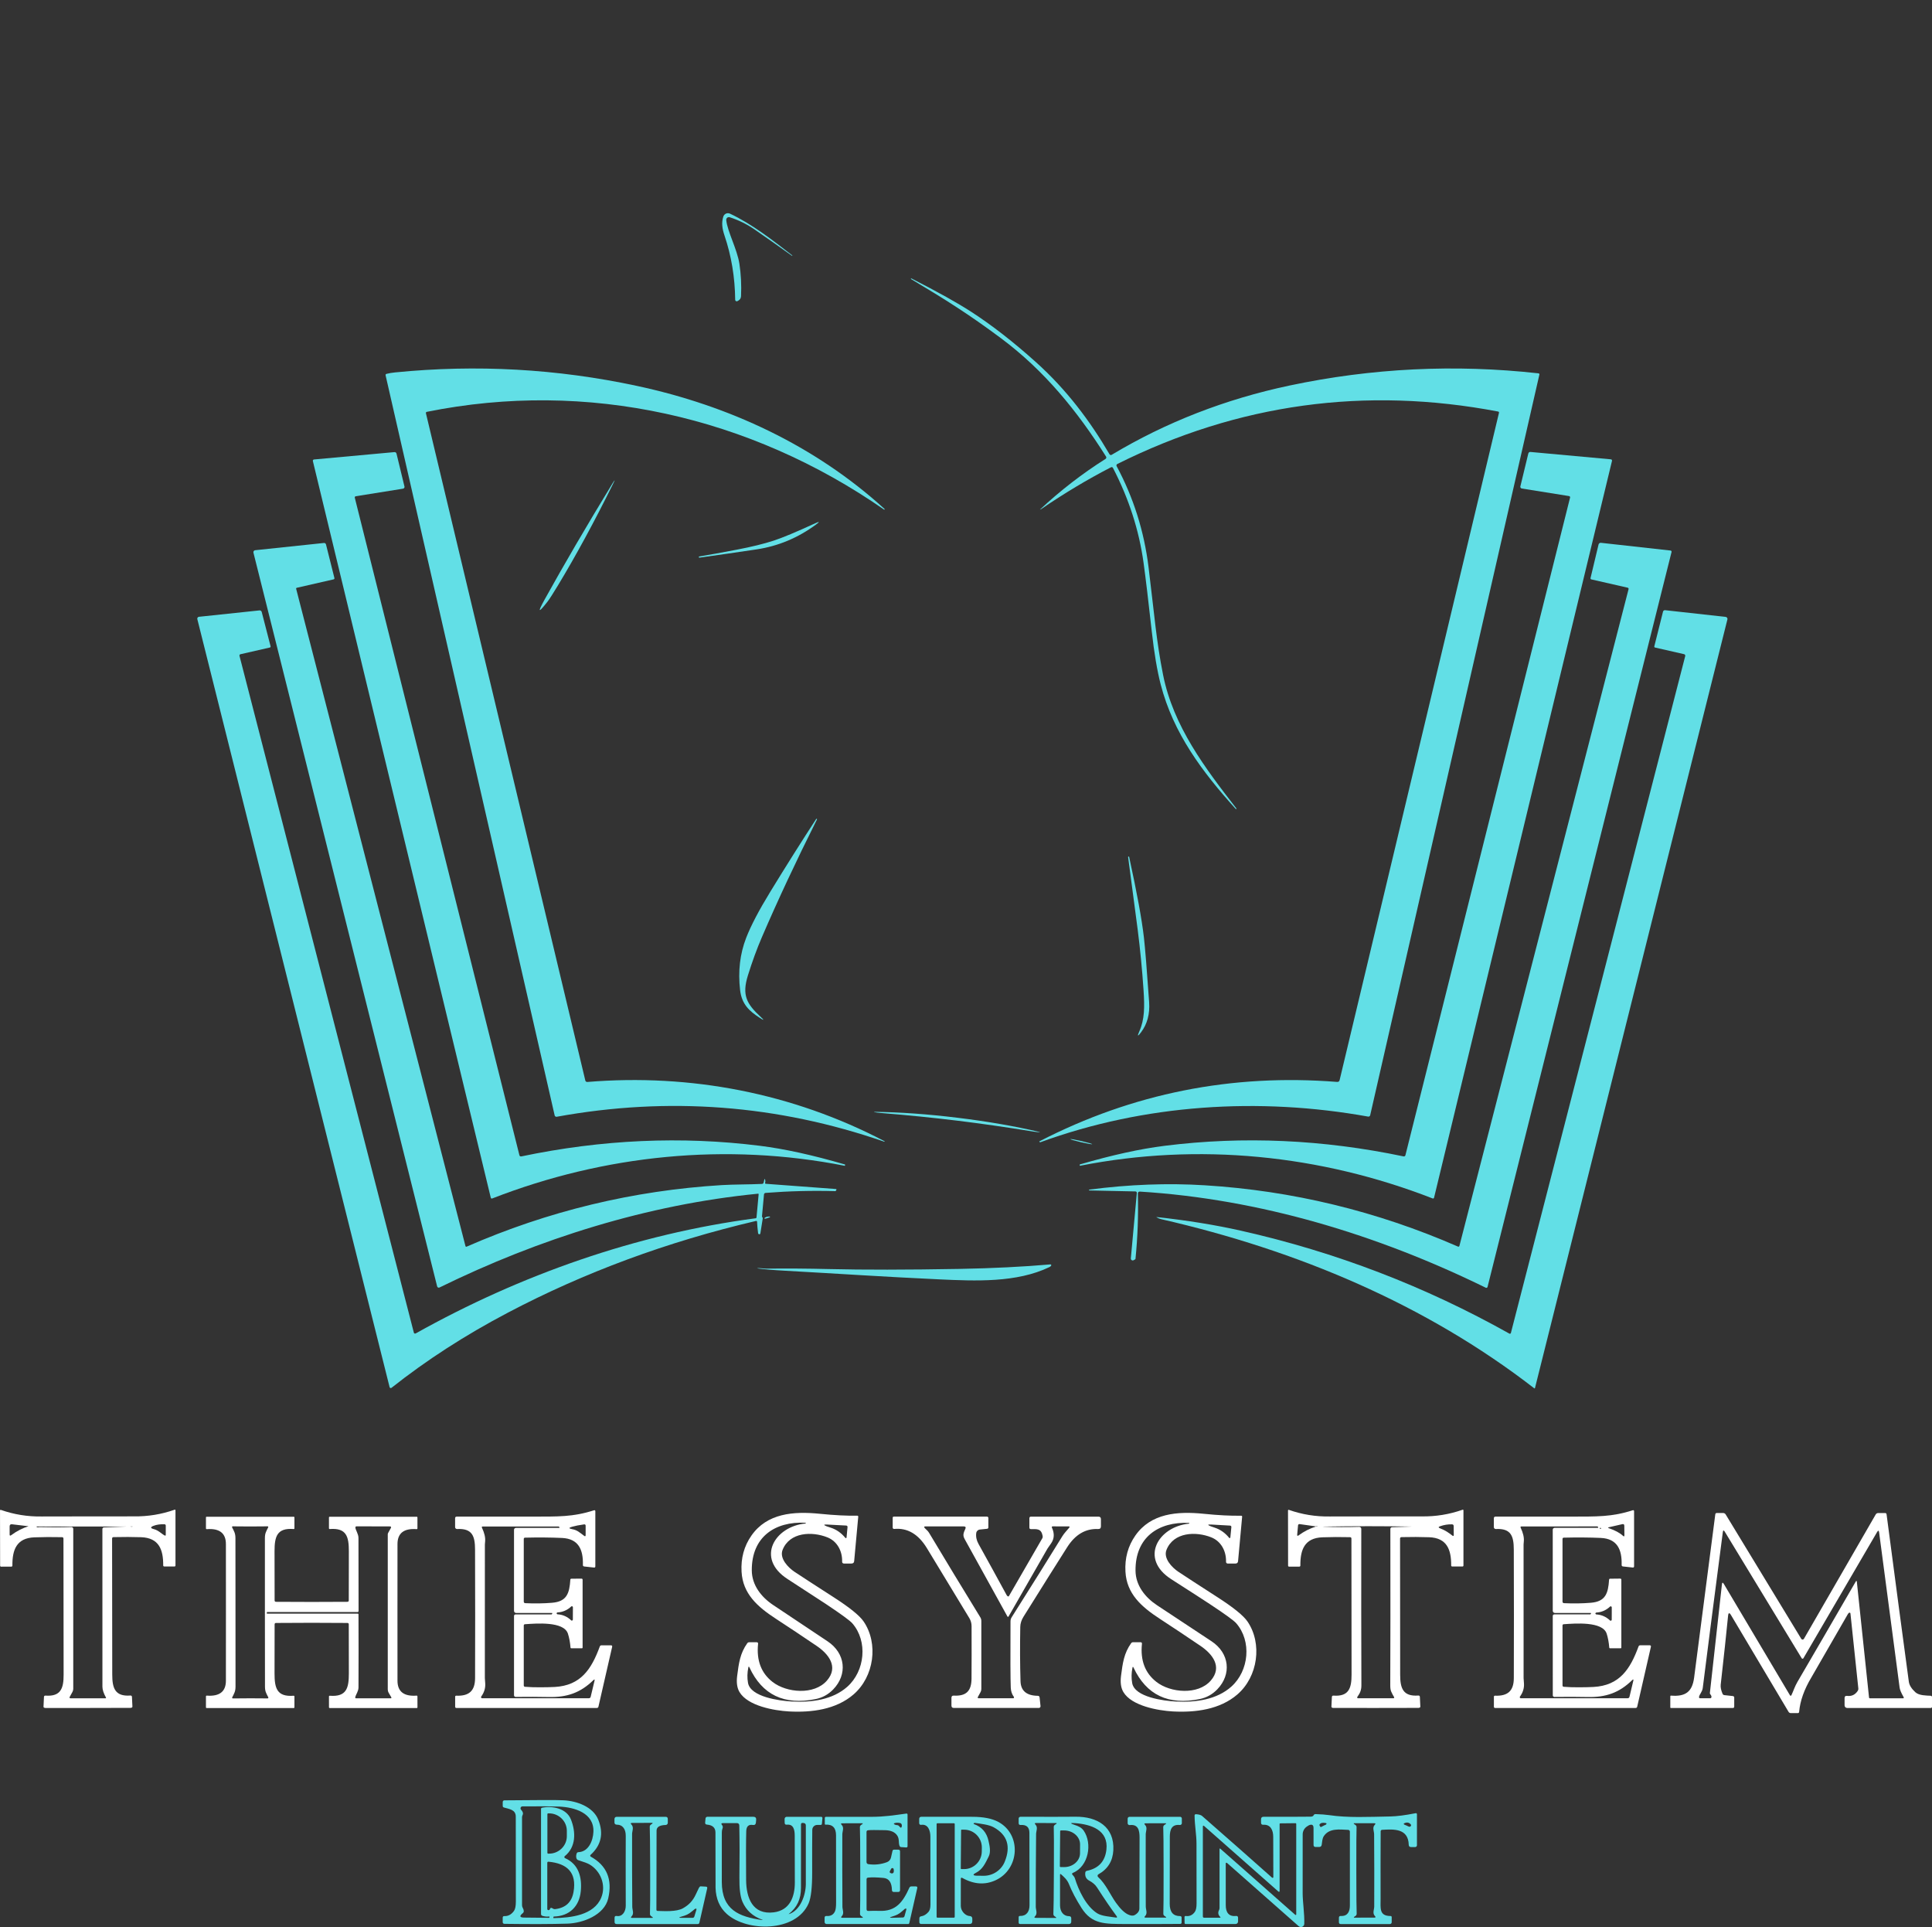 <?xml version="1.0" encoding="UTF-8" standalone="no"?>
<!DOCTYPE svg PUBLIC "-//W3C//DTD SVG 1.1//EN" "http://www.w3.org/Graphics/SVG/1.1/DTD/svg11.dtd">
<svg width="100%" height="100%" viewBox="0 0 1067 1064" version="1.1" xmlns="http://www.w3.org/2000/svg" xmlns:xlink="http://www.w3.org/1999/xlink" xml:space="preserve" xmlns:serif="http://www.serif.com/" style="fill-rule:evenodd;clip-rule:evenodd;stroke-linejoin:round;stroke-miterlimit:2;">
    <rect x="0" y="0" width="1067" height="1064" fill="#333333" stroke="none"/>
    <g transform="matrix(1,0,0,1,-1,0)">
        <g transform="matrix(1.471,0,0,1.471,-212.98,-168.957)">
            <path d="M419.41,196.4C419.315,196.37 419.215,196.355 419.115,196.355C418.572,196.355 418.125,196.802 418.125,197.345C418.125,197.377 418.127,197.408 418.13,197.44C418.54,201.72 422.24,208.4 423.07,213.88C423.67,217.847 423.873,221.903 423.68,226.05C423.647,226.77 423.32,227.31 422.7,227.67L422.35,227.88C422.262,227.932 422.162,227.959 422.06,227.959C421.751,227.959 421.496,227.709 421.49,227.4C421.397,218.947 420.06,210.907 417.48,203.28C416.62,200.73 416.27,198.46 417.04,196.14C417.285,195.395 417.985,194.889 418.769,194.889C419.035,194.889 419.299,194.947 419.54,195.06C427.76,198.92 435.59,205.04 442.88,210.69C442.92,210.723 442.933,210.773 442.92,210.84C442.907,210.913 442.847,210.91 442.74,210.83C437.72,207.237 433.11,203.99 428.91,201.09C425.943,199.037 422.777,197.473 419.41,196.4Z" style="fill:rgb(98,223,230);fill-rule:nonzero;"/>
        </g>
        <g transform="matrix(1.471,0,0,1.471,-212.98,-168.957)">
            <path d="M707.95,269.34C657.997,259.827 610.33,266.39 564.95,289.03C564.949,289.031 564.947,289.031 564.946,289.032C564.659,289.181 564.541,289.532 564.684,289.81C564.686,289.813 564.688,289.817 564.69,289.82C571.023,301.613 575.02,314.26 576.68,327.76C578.89,345.72 579.58,355.37 582.14,368.19C585.99,387.52 597.98,403.27 609.65,418.31C609.71,418.383 609.703,418.453 609.63,418.52C609.557,418.593 609.483,418.59 609.41,418.51C596.82,404.57 586,390.13 581.25,371.8C579.91,366.627 578.793,360.007 577.9,351.94C576.6,340.227 575.57,331.617 574.81,326.11C573.117,313.883 569.29,302.02 563.33,290.52C563.15,290.18 562.89,290.097 562.55,290.27C553.743,294.81 544.96,300.073 536.2,306.06C536.153,306.093 536.09,306.1 536.01,306.08C535.95,306.06 535.91,306.07 535.89,306.11L535.89,306.113C535.89,306.124 535.899,306.133 535.91,306.133C535.913,306.133 535.917,306.132 535.92,306.13C543.62,298.95 551.823,292.613 560.53,287.12C560.823,286.931 560.912,286.54 560.73,286.25C549.85,269.01 537.47,253.88 521.29,241.83C509.26,232.86 500.46,227.33 487.55,219.63C487.443,219.563 487.417,219.487 487.47,219.4C487.51,219.34 487.62,219.357 487.8,219.45C497.48,224.397 504.917,228.547 510.11,231.9C517.87,236.92 525.99,243.24 534.47,250.86C545.83,261.07 554.63,272.72 562.03,285.38C562.031,285.382 562.033,285.385 562.034,285.387C562.193,285.657 562.549,285.746 562.823,285.584C562.826,285.583 562.828,285.581 562.83,285.58C583.237,273.353 605.487,264.687 629.58,259.58C660.507,253.033 691.677,251.507 723.09,255C723.281,255.016 723.429,255.177 723.429,255.369C723.429,255.396 723.426,255.423 723.42,255.45L659.89,533.49C659.81,533.834 659.471,534.057 659.13,533.99C618.22,526.62 575.16,529.33 536.04,543.62C536.013,543.633 535.99,543.633 535.97,543.62L535.75,543.49C535.603,543.403 535.607,543.323 535.76,543.25C570.673,525.27 607.907,517.843 647.46,520.97C647.98,521.01 648.3,520.777 648.42,520.27L708.25,269.81C708.251,269.806 708.252,269.802 708.253,269.798C708.299,269.595 708.165,269.389 707.957,269.341C707.954,269.341 707.952,269.34 707.95,269.34Z" style="fill:rgb(98,223,230);fill-rule:nonzero;"/>
        </g>
        <g transform="matrix(1.471,0,0,1.471,-212.98,-168.957)">
            <path d="M305.76,269.44C305.433,269.507 305.31,269.7 305.39,270.02L365.22,520.45C365.298,520.787 365.615,521.019 365.96,520.99C404.74,517.8 443.07,525.19 477.53,543.21C477.603,543.25 477.623,543.303 477.59,543.37C477.563,543.423 477.51,543.433 477.43,543.4C437.37,529.54 396.387,526.423 354.48,534.05C354.134,534.113 353.794,533.892 353.71,533.55L290.24,255.76C290.173,255.46 290.29,255.27 290.59,255.19C291.563,254.943 292.627,254.763 293.78,254.65C324.34,251.603 354.593,253.287 384.54,259.7C419.01,267.08 451.35,282.04 477.58,305.92C477.627,305.967 477.623,306.027 477.57,306.1L477.56,306.1C477.507,306.18 477.447,306.193 477.38,306.14C427.05,271.17 365.93,257.29 305.76,269.44Z" style="fill:rgb(98,223,230);fill-rule:nonzero;"/>
        </g>
        <g transform="matrix(1.471,0,0,1.471,-212.98,-168.957)">
            <path d="M279.04,301.13C278.821,301.163 278.658,301.353 278.658,301.575C278.658,301.61 278.662,301.646 278.67,301.68L340.48,548.51C340.559,548.811 340.86,549.002 341.16,548.94C371.427,542.593 401.3,541.263 430.78,544.95C439.973,546.097 450.59,548.427 462.63,551.94C462.737,551.973 462.777,552.043 462.75,552.15L462.68,552.43C462.673,552.45 462.66,552.46 462.64,552.46C418.23,543.7 372.43,548.3 330.32,564.7C330,564.827 329.797,564.72 329.71,564.38L262.93,287.92C262.921,287.883 262.917,287.846 262.917,287.808C262.917,287.562 263.105,287.354 263.35,287.33L293.48,284.57C293.947,284.53 294.237,284.737 294.35,285.19L297.32,297.48C297.333,297.532 297.339,297.585 297.339,297.638C297.339,297.962 297.1,298.24 296.78,298.29L279.04,301.13Z" style="fill:rgb(98,223,230);fill-rule:nonzero;"/>
        </g>
        <g transform="matrix(1.471,0,0,1.471,-212.98,-168.957)">
            <path d="M734.57,301.07L716.82,298.23C716.5,298.18 716.261,297.902 716.261,297.578C716.261,297.525 716.267,297.472 716.28,297.42L719.25,285.13C719.363,284.677 719.653,284.47 720.12,284.51L750.26,287.27C750.505,287.294 750.693,287.502 750.693,287.748C750.693,287.786 750.689,287.823 750.68,287.86L683.89,564.37C683.803,564.71 683.6,564.817 683.28,564.69C641.16,548.29 595.35,543.69 550.93,552.45C550.91,552.45 550.897,552.44 550.89,552.42L550.82,552.14C550.793,552.033 550.833,551.963 550.94,551.93C562.987,548.417 573.607,546.087 582.8,544.94C612.287,541.253 642.167,542.583 672.44,548.93C672.74,548.992 673.041,548.801 673.12,548.5L734.94,301.62C734.948,301.586 734.952,301.55 734.952,301.515C734.952,301.293 734.789,301.103 734.57,301.07Z" style="fill:rgb(98,223,230);fill-rule:nonzero;"/>
        </g>
        <g transform="matrix(1.471,0,0,1.471,-212.98,-168.957)">
            <path d="M375.6,296.55C368.6,310.703 361.733,323.357 355,334.51C353.06,337.723 351.727,339.797 351,340.73C347.567,345.117 347.2,344.867 349.9,339.98C357.233,326.747 365.72,312.227 375.36,296.42C376.433,294.66 376.513,294.703 375.6,296.55Z" style="fill:rgb(98,223,230);fill-rule:nonzero;"/>
        </g>
        <g transform="matrix(1.471,0,0,1.471,-212.98,-168.957)">
            <path d="M407.88,324.06L407.82,323.8C407.813,323.78 407.823,323.767 407.85,323.76C411.583,323.147 416.307,322.293 422.02,321.2C427.713,320.107 432.353,318.97 435.94,317.79C439.28,316.697 444.47,314.53 451.51,311.29C453.21,310.51 453.307,310.673 451.8,311.78C445.04,316.76 437.613,319.86 429.52,321.08C422.36,322.153 415.203,323.187 408.05,324.18C407.957,324.193 407.9,324.153 407.88,324.06Z" style="fill:rgb(98,223,230);fill-rule:nonzero;"/>
        </g>
        <g transform="matrix(1.471,0,0,1.471,-212.98,-168.957)">
            <path d="M432.71,558.83C432.698,558.862 432.691,558.896 432.691,558.931C432.691,559.076 432.805,559.199 432.95,559.21L459.25,561.17C459.517,561.19 459.583,561.317 459.45,561.55L459.26,561.87C459.22,561.943 459.16,561.977 459.08,561.97C450.433,561.723 441.703,561.943 432.89,562.63C432.578,562.657 432.328,562.903 432.3,563.21L431.55,571.38C431.543,571.48 431.563,571.57 431.61,571.65C431.697,571.803 431.76,571.917 431.8,571.99C431.84,572.05 431.853,572.117 431.84,572.19L430.94,577.8C430.893,578.093 430.723,578.207 430.43,578.14C430.343,578.12 430.267,578.07 430.2,577.99C430.14,577.93 430.1,577.837 430.08,577.71C429.893,576.277 429.767,574.853 429.7,573.44C429.694,573.275 429.556,573.142 429.39,573.142C429.367,573.142 429.343,573.145 429.32,573.15C395.973,580.963 364.9,592.45 336.1,607.61C320.073,616.043 305.527,625.437 292.46,635.79C292.436,635.808 292.411,635.824 292.384,635.837C292.158,635.949 291.882,635.859 291.772,635.637C291.758,635.61 291.748,635.58 291.74,635.55L219.55,347.25C219.546,347.235 219.543,347.22 219.541,347.204C219.475,346.82 219.733,346.451 220.111,346.387C220.127,346.384 220.144,346.382 220.16,346.38L242.89,343.98C243.273,343.939 243.633,344.192 243.73,344.57L247.06,357.48C247.068,357.509 247.071,357.539 247.071,357.569C247.071,357.731 246.958,357.874 246.8,357.91L235.75,360.43C235.525,360.483 235.365,360.685 235.365,360.917C235.365,360.958 235.37,361 235.38,361.04L300.84,615.08C300.894,615.292 301.086,615.441 301.305,615.441C301.387,615.441 301.468,615.42 301.54,615.38C340.84,593.39 384.42,578.04 429.21,572.15C429.36,572.132 429.477,572.01 429.49,571.86L430.29,563.17C430.303,562.99 430.22,562.91 430.04,562.93C388.54,567.01 347.92,579.78 310.47,598.14C310.45,598.15 310.429,598.159 310.408,598.167C310.089,598.284 309.728,598.114 309.609,597.79C309.601,597.77 309.595,597.75 309.59,597.73L240.62,322.31C240.615,322.292 240.612,322.274 240.608,322.256C240.538,321.856 240.813,321.469 241.219,321.397C241.236,321.394 241.253,321.392 241.27,321.39L267.08,318.67C267.44,318.63 267.777,318.868 267.86,319.22L271.02,331.84C271.028,331.873 271.033,331.906 271.033,331.94C271.033,332.126 270.902,332.289 270.72,332.33L256.86,335.5C256.732,335.528 256.639,335.642 256.639,335.774C256.639,335.799 256.643,335.825 256.65,335.85L320.23,582.62C320.232,582.627 320.234,582.634 320.237,582.641C320.291,582.797 320.46,582.881 320.61,582.828C320.617,582.826 320.623,582.823 320.63,582.82C351.237,569.433 383.19,561.727 416.49,559.7C420.93,559.43 426.62,559.49 431.54,559.26C431.88,559.24 432.09,559.067 432.17,558.74L432.4,557.77C432.52,557.27 432.637,557.27 432.75,557.77C432.843,558.177 432.83,558.53 432.71,558.83Z" style="fill:rgb(98,223,230);fill-rule:nonzero;"/>
        </g>
        <g transform="matrix(1.471,0,0,1.471,-212.98,-168.957)">
            <path d="M692.87,582.79C692.878,582.794 692.886,582.797 692.895,582.8C693.092,582.868 693.311,582.758 693.382,582.556C693.385,582.548 693.388,582.539 693.39,582.53L756.9,336C756.909,335.964 756.914,335.927 756.914,335.889C756.914,335.684 756.77,335.505 756.57,335.46L742.98,332.36C742.673,332.287 742.557,332.1 742.63,331.8L745.63,319.24C745.728,318.836 746.112,318.564 746.52,318.61L772.67,321.51C772.679,321.511 772.689,321.512 772.698,321.514C772.93,321.554 773.087,321.784 773.046,322.021C773.044,322.031 773.042,322.041 773.04,322.05L703.96,597.91C703.956,597.929 703.95,597.948 703.944,597.966C703.855,598.208 703.579,598.333 703.331,598.242C703.314,598.236 703.297,598.228 703.28,598.22C662.78,578.36 618.53,564.93 573.4,562.14C573.383,562.139 573.366,562.138 573.35,562.138C572.977,562.138 572.67,562.445 572.67,562.818L572.67,562.84C572.89,571.027 572.593,579.21 571.78,587.39C571.774,587.459 571.736,587.519 571.68,587.55L571.1,587.89C570.99,587.956 570.864,587.99 570.737,587.99C570.347,587.99 570.027,587.67 570.027,587.28C570.027,587.257 570.028,587.233 570.03,587.21L572.28,562.66C572.282,562.643 572.282,562.627 572.282,562.61C572.282,562.322 572.048,562.084 571.76,562.08L554.55,561.71C554.417,561.71 554.337,561.657 554.31,561.55C554.283,561.463 554.33,561.41 554.45,561.39C569.417,559.443 583.86,558.903 597.78,559.77C630.68,561.803 662.377,569.477 692.87,582.79Z" style="fill:rgb(98,223,230);fill-rule:nonzero;"/>
        </g>
        <g transform="matrix(1.471,0,0,1.471,-212.98,-168.957)">
            <path d="M712.72,615.21L778.17,361.13C778.182,361.082 778.189,361.032 778.189,360.983C778.189,360.712 778.003,360.475 777.74,360.41L766.82,357.92C766.662,357.884 766.549,357.741 766.549,357.579C766.549,357.549 766.552,357.519 766.56,357.49L769.83,344.45C769.913,344.098 770.25,343.86 770.61,343.9L793.35,346.42C793.737,346.464 794.033,346.796 794.033,347.185C794.033,347.247 794.025,347.309 794.01,347.37L721.76,635.89C721.74,635.964 721.673,636.017 721.596,636.017C721.557,636.017 721.52,636.004 721.49,635.98C680.76,604.44 632.52,584.19 581.49,572.51C580.89,572.37 580.297,572.14 579.71,571.82C579.697,571.815 579.687,571.806 579.681,571.794C579.666,571.765 579.681,571.726 579.715,571.709C579.726,571.703 579.738,571.7 579.75,571.7C591.203,572.94 601.777,574.653 611.47,576.84C646.95,584.833 680.51,597.703 712.15,615.45C712.162,615.457 712.175,615.463 712.188,615.468C712.392,615.55 712.625,615.454 712.705,615.255C712.711,615.24 712.716,615.225 712.72,615.21Z" style="fill:rgb(98,223,230);fill-rule:nonzero;"/>
        </g>
        <g transform="matrix(1.471,0,0,1.471,-212.98,-168.957)">
            <path d="M426.26,481.01C423.95,488.44 425.8,491.7 431.07,496.57C432.463,497.857 432.363,497.987 430.77,496.96C426.76,494.39 423.95,491.8 423.33,486.5C422.51,479.46 423.27,472.923 425.61,466.89C427.37,462.343 430.41,456.543 434.73,449.49C440.643,439.83 446.363,430.76 451.89,422.28C451.95,422.18 452.027,422.16 452.12,422.22L452.13,422.22C452.217,422.28 452.237,422.357 452.19,422.45C444.323,438.157 437.42,452.913 431.48,466.72C429.633,471.013 427.893,475.777 426.26,481.01Z" style="fill:rgb(98,223,230);fill-rule:nonzero;"/>
        </g>
        <g transform="matrix(1.471,0,0,1.471,-212.98,-168.957)">
            <path d="M573.23,501.97C575.21,497.5 575.23,492.84 574.8,486.5C574.293,478.907 573.56,471.333 572.6,463.78C572.3,461.433 571.103,452.373 569.01,436.6C568.997,436.513 569.053,436.437 569.18,436.37L569.19,436.36C569.29,436.307 569.36,436.363 569.4,436.53C572.32,449.923 574.167,459.997 574.94,466.75C575.393,470.73 576.047,478.81 576.9,490.99C577.213,495.463 576.203,499.247 573.87,502.34C572.577,504.053 572.363,503.93 573.23,501.97Z" style="fill:rgb(98,223,230);fill-rule:nonzero;"/>
        </g>
        <g transform="matrix(1.471,0,0,1.471,-212.98,-168.957)">
            <path d="M504.94,534.42C516.147,535.787 526.437,537.57 535.81,539.77C535.825,539.779 535.834,539.795 535.834,539.813C535.834,539.834 535.82,539.853 535.8,539.86C535.173,539.847 534.34,539.757 533.3,539.59C523.12,537.943 513.62,536.583 504.8,535.51C495.98,534.43 486.433,533.47 476.16,532.63C475.107,532.543 474.277,532.43 473.67,532.29C473.655,532.281 473.646,532.265 473.646,532.247C473.646,532.226 473.66,532.207 473.68,532.2C483.307,532.313 493.727,533.053 504.94,534.42Z" style="fill:rgb(98,223,230);fill-rule:nonzero;"/>
        </g>
        <g transform="matrix(1.433,0.331,-0.331,1.433,598.177,630.374)">
            <ellipse cx="0" cy="0" rx="4.2" ry="0.23" style="fill:rgb(98,223,230);"/>
        </g>
        <g transform="matrix(1.471,0,0,1.471,-212.98,-168.957)">
            <path d="M434.06,571.92C433.68,572.01 433.15,572.28 432.92,572.3C432.333,572.333 432.28,572.19 432.76,571.87C433.167,571.603 433.69,571.483 434.33,571.51C434.683,571.523 434.697,571.63 434.37,571.83C434.35,571.843 434.247,571.873 434.06,571.92Z" style="fill:rgb(98,223,230);fill-rule:nonzero;"/>
        </g>
        <g transform="matrix(1.471,0,0,1.471,-212.98,-168.957)">
            <path d="M433.18,591.06C440.693,590.967 448.553,591.02 456.76,591.22C469.58,591.533 485.913,591.513 505.76,591.16C518.127,590.933 529.483,590.37 539.83,589.47C539.864,589.466 539.898,589.469 539.93,589.477C540.09,589.516 540.188,589.684 540.148,589.849C540.14,589.881 540.127,589.912 540.11,589.94C539.977,590.16 539.767,590.337 539.48,590.47C527.16,596.41 511.72,595.71 498,595.08C477.76,594.15 458.99,592.88 440.45,591.86C435.677,591.6 432.16,591.303 429.9,590.97C429.867,590.963 429.813,590.937 429.74,590.89C429.707,590.863 429.673,590.857 429.64,590.87C429.635,590.87 429.63,590.875 429.63,590.88C429.63,590.885 429.635,590.89 429.64,590.89C430.83,590.77 432.14,591.07 433.18,591.06Z" style="fill:rgb(98,223,230);fill-rule:nonzero;"/>
        </g>
        <g transform="matrix(1.471,0,0,1.471,-212.98,-168.957)">
            <path d="M178.49,755.97C168.003,755.983 162.677,755.983 162.51,755.97C162.023,755.937 161.787,755.77 161.8,755.47L161.97,751.87C161.983,751.483 162.183,751.303 162.57,751.33C168.34,751.74 169.36,748.53 169.35,743.51C169.343,728.883 169.323,711.853 169.29,692.42C169.29,692.053 169.107,691.867 168.74,691.86C165.033,691.78 161.58,691.8 158.38,691.92C151.67,692.17 150.07,696.63 150.12,702.47C150.127,702.77 149.98,702.92 149.68,702.92L145.91,702.93C145.643,702.93 145.51,702.793 145.51,702.52L145.47,681.82L145.47,681.815C145.47,681.694 145.569,681.595 145.69,681.595C145.717,681.595 145.744,681.6 145.77,681.61C150.717,683.35 155.84,684.177 161.14,684.09C161.473,684.083 167.23,684.073 178.41,684.06C189.59,684.053 195.35,684.05 195.69,684.05C200.99,684.123 206.11,683.287 211.05,681.54C211.076,681.53 211.103,681.525 211.13,681.525C211.251,681.525 211.35,681.624 211.35,681.745L211.35,702.45C211.35,702.723 211.217,702.86 210.95,702.86L207.18,702.86C206.88,702.86 206.733,702.71 206.74,702.41C206.78,696.57 205.17,692.11 198.46,691.87C195.26,691.763 191.807,691.753 188.1,691.84C187.733,691.847 187.55,692.033 187.55,692.4C187.563,711.833 187.583,728.863 187.61,743.49C187.61,748.51 188.64,751.72 194.4,751.3C194.787,751.273 194.99,751.453 195.01,751.84L195.18,755.44C195.193,755.74 194.957,755.903 194.47,755.93C194.31,755.943 188.983,755.957 178.49,755.97ZM156.5,687.64C156.533,687.633 156.567,687.63 156.6,687.63L156.61,687.63L156.61,687.65C156.61,687.75 156.597,687.8 156.57,687.8L149.98,687.02C149.38,686.953 149.08,687.223 149.08,687.83L149.08,690.82C149.08,691.307 149.273,691.407 149.66,691.12C151.753,689.553 154.033,688.393 156.5,687.64ZM203.26,688.85C204.96,689.28 206.27,690.71 207.26,691.21C207.553,691.363 207.7,691.277 207.7,690.95L207.7,687.54C207.7,687.2 207.53,687.023 207.19,687.01C205.63,686.957 204.273,687.15 203.12,687.59C201.853,688.077 201.9,688.497 203.26,688.85ZM172.28,688.05L172.3,688.05C172.668,688.05 172.97,688.352 172.97,688.72L172.97,748.77C172.97,749.19 172.867,749.587 172.66,749.96L171.67,751.76C171.457,752.147 171.573,752.34 172.02,752.34L185.02,752.34C185.28,752.34 185.347,752.227 185.22,752C184.353,750.433 183.92,749.1 183.92,748C183.92,728.08 183.917,708.34 183.91,688.78C183.91,688.464 184.164,688.201 184.48,688.19C187.36,688.11 190.32,688 193.36,687.86C193.333,687.867 193.333,687.87 193.36,687.87L159.31,687.84C159.07,687.84 159.05,687.903 159.25,688.03C159.403,688.137 159.57,688.177 159.75,688.15C160.063,688.103 160.233,688.08 160.26,688.08C164.453,688.187 168.46,688.177 172.28,688.05ZM194.33,687.87C194.69,687.977 195.043,687.98 195.39,687.88C195.037,687.823 194.683,687.823 194.33,687.87Z" style="fill:white;fill-rule:nonzero;"/>
        </g>
        <g transform="matrix(1.471,0,0,1.471,-212.98,-168.957)">
            <path d="M661.98,684.06C673.16,684.053 678.917,684.053 679.25,684.06C684.55,684.133 689.67,683.297 694.61,681.55C694.636,681.54 694.663,681.535 694.69,681.535C694.811,681.535 694.91,681.634 694.91,681.755L694.91,702.46C694.91,702.733 694.777,702.87 694.51,702.87L690.74,702.87C690.44,702.87 690.293,702.72 690.3,702.42C690.34,696.58 688.73,692.12 682.02,691.88C678.82,691.767 675.367,691.753 671.66,691.84C671.293,691.847 671.11,692.033 671.11,692.4C671.117,711.833 671.13,728.863 671.15,743.49C671.15,748.51 672.18,751.72 677.94,751.3C678.327,751.273 678.53,751.453 678.55,751.84L678.72,755.44C678.733,755.74 678.497,755.907 678.01,755.94C677.85,755.953 672.523,755.963 662.03,755.97C651.543,755.977 646.22,755.973 646.06,755.96C645.567,755.933 645.327,755.77 645.34,755.47L645.51,751.87C645.53,751.483 645.733,751.303 646.12,751.33C651.88,751.74 652.9,748.52 652.9,743.5C652.893,728.873 652.877,711.843 652.85,692.41C652.85,692.043 652.667,691.86 652.3,691.86C648.593,691.773 645.14,691.79 641.94,691.91C635.23,692.16 633.63,696.62 633.68,702.46C633.687,702.76 633.54,702.913 633.24,702.92L629.47,702.92C629.203,702.92 629.07,702.783 629.07,702.51L629.04,681.81L629.04,681.805C629.04,681.684 629.139,681.585 629.26,681.585C629.287,681.585 629.314,681.59 629.34,681.6C634.28,683.34 639.4,684.17 644.7,684.09C645.033,684.083 650.793,684.073 661.98,684.06ZM639.63,687.83L640.02,687.7C640.187,687.64 640.183,687.607 640.01,687.6C639.737,687.6 639.61,687.677 639.63,687.83L633.38,686.95C633.378,686.95 633.377,686.95 633.375,686.949C633.097,686.917 632.843,687.115 632.811,687.388C632.811,687.392 632.81,687.396 632.81,687.4L632.49,690.88C632.443,691.38 632.623,691.48 633.03,691.18C635.01,689.707 637.21,688.59 639.63,687.83ZM686.14,688.54C688.38,689.41 689.33,690.2 690.74,691.26C691.1,691.533 691.277,691.443 691.27,690.99L691.24,687.69C691.233,687.263 691.02,687.047 690.6,687.04C689.1,687 687.62,687.237 686.16,687.75C685.44,688.003 685.433,688.267 686.14,688.54ZM668.07,688.13L675.34,687.89C675.353,687.89 675.36,687.883 675.36,687.87C675.447,687.13 675.447,687.13 675.36,687.87C675.36,687.877 675.357,687.88 675.35,687.88C664.77,687.693 653.863,687.693 642.63,687.88C641.91,687.887 641.91,687.907 642.63,687.94C646.697,688.107 651.07,688.123 655.75,687.99C655.757,687.99 655.764,687.99 655.771,687.989C656.193,687.984 656.545,688.323 656.55,688.74L656.55,688.76C656.517,710.793 656.53,730.36 656.59,747.46C656.6,749.26 656.07,750.44 655.06,751.83C655.023,751.883 655.002,751.945 655.002,752.01C655.002,752.179 655.141,752.319 655.31,752.32L668.634,752.32C668.787,752.32 668.914,752.194 668.914,752.04C668.914,751.987 668.898,751.935 668.87,751.89C668.463,751.237 668.093,750.527 667.76,749.76C667.533,749.233 667.423,748.453 667.43,747.42C667.497,733.24 667.51,713.687 667.47,688.76C667.47,688.425 667.736,688.146 668.07,688.13Z" style="fill:white;fill-rule:nonzero;"/>
        </g>
        <g transform="matrix(1.471,0,0,1.471,-212.98,-168.957)">
            <path d="M732.1,692.55L732.1,716.01C732.1,716.403 732.293,716.61 732.68,716.63C736.153,716.797 739.503,716.747 742.73,716.48C748.29,716.03 749.25,712.89 749.58,707.85C749.593,707.583 749.733,707.45 750,707.45L753.8,707.41L753.805,707.41C754.014,707.407 754.187,707.581 754.19,707.795L754.19,733.31C754.19,733.477 754.107,733.56 753.94,733.56L749.95,733.56C749.763,733.56 749.663,733.467 749.65,733.28C749.49,731.313 749.167,729.58 748.68,728.08C747.15,723.37 736.75,724.24 732.57,724.53C732.257,724.55 732.1,724.717 732.1,725.03L732.1,747.48C732.1,747.813 732.263,747.993 732.59,748.02C735.74,748.31 741.23,748.22 743.77,748.08C753.49,747.53 757.5,741.45 760.64,732.89C760.753,732.59 760.97,732.44 761.29,732.44L764.81,732.44C765.21,732.44 765.367,732.637 765.28,733.03L760.15,755.47C760.077,755.803 759.867,755.97 759.52,755.97L706.78,755.97C706.539,755.97 706.34,755.776 706.34,755.54L706.34,751.79C706.34,751.49 706.49,751.347 706.79,751.36C711.52,751.54 713.81,749.6 713.82,744.74C713.873,730.04 713.87,713.973 713.81,696.54C713.8,691.4 712.75,688.51 707.08,688.8C707.073,688.8 707.066,688.801 707.059,688.801C706.664,688.811 706.33,688.499 706.32,688.11L706.32,684.78C706.32,684.353 706.537,684.14 706.97,684.14C716.123,684.153 725.383,684.153 734.75,684.14C745.14,684.12 750.57,684.29 758.52,681.74C758.538,681.734 758.556,681.729 758.574,681.726C758.759,681.697 758.935,681.829 758.966,682.018C758.968,682.035 758.97,682.053 758.97,682.07L758.97,702.78C758.97,703.133 758.797,703.29 758.45,703.25L754.81,702.85C754.457,702.81 754.287,702.613 754.3,702.26C754.45,696.54 752.68,692.42 746.45,692.14C742.15,691.953 737.533,691.92 732.6,692.04C732.267,692.047 732.1,692.217 732.1,692.55ZM754.79,691.34C755.163,691.693 755.347,691.613 755.34,691.1L755.3,687.58C755.3,687.06 755.043,686.86 754.53,686.98L749.55,688.12C749.097,688.22 749.09,688.347 749.53,688.5C751.877,689.307 753.63,690.253 754.79,691.34ZM729.09,720.84L742.55,720.84C742.583,720.84 742.607,720.827 742.62,720.8L742.79,720.51C742.87,720.37 742.827,720.3 742.66,720.3L729.23,720.3C728.797,720.3 728.44,719.943 728.44,719.51L728.43,689.06C728.43,688.676 728.746,688.36 729.13,688.36L745.38,688.35C745.52,688.35 745.553,688.287 745.48,688.16L745.31,687.86C745.29,687.833 745.263,687.82 745.23,687.82L716.69,687.83C716.343,687.83 716.243,687.987 716.39,688.3C717.303,690.247 717.7,691.927 717.58,693.34C717.513,694.16 717.48,694.583 717.48,694.61C717.493,711.323 717.497,728.04 717.49,744.76C717.49,744.813 717.537,745.473 717.63,746.74C717.75,748.493 717.25,750.143 716.13,751.69C716.104,751.725 716.085,751.763 716.071,751.804C716.004,752.013 716.125,752.241 716.34,752.31C716.379,752.322 716.419,752.329 716.46,752.33L756.52,752.32C756.92,752.32 757.163,752.127 757.25,751.74L758.68,745.76C758.813,745.193 758.67,745.113 758.25,745.52C753.44,750.24 748.42,752.01 741.49,751.86C737.737,751.78 733.593,751.77 729.06,751.83C728.725,751.83 728.45,751.555 728.45,751.22L728.44,721.5C728.44,721.06 728.657,720.84 729.09,720.84ZM746.11,688.56C746.15,688.747 746.29,688.783 746.53,688.67C746.574,688.651 746.603,688.608 746.603,688.56C746.603,688.52 746.583,688.482 746.55,688.46C746.47,688.393 746.387,688.357 746.3,688.35C746.147,688.337 746.083,688.407 746.11,688.56ZM744.44,720.51C744.44,720.583 744.493,720.667 744.6,720.76C744.667,720.827 744.733,720.86 744.8,720.86C746.76,720.973 748.48,721.733 749.96,723.14C749.991,723.167 750.026,723.188 750.065,723.203C750.254,723.275 750.475,723.165 750.553,722.96C750.568,722.918 750.578,722.874 750.58,722.83C750.587,722.783 750.59,722.013 750.59,720.52C750.597,719.02 750.597,718.247 750.59,718.2C750.588,718.156 750.579,718.113 750.563,718.071C750.486,717.866 750.267,717.755 750.077,717.826C750.038,717.841 750.002,717.862 749.97,717.89C748.483,719.29 746.76,720.043 744.8,720.15C744.733,720.15 744.667,720.183 744.6,720.25C744.493,720.343 744.44,720.43 744.44,720.51Z" style="fill:white;fill-rule:nonzero;"/>
        </g>
        <g transform="matrix(1.471,0,0,1.471,-212.98,-168.957)">
            <path d="M342.61,692.04C342.277,692.047 342.11,692.217 342.11,692.55L342.11,716.01C342.11,716.403 342.303,716.61 342.69,716.63C346.163,716.797 349.513,716.747 352.74,716.48C358.3,716.03 359.26,712.89 359.59,707.85C359.603,707.583 359.743,707.45 360.01,707.45L363.81,707.42L363.815,707.42C364.024,707.417 364.197,707.591 364.2,707.805L364.2,733.31C364.2,733.477 364.117,733.56 363.95,733.56L359.96,733.56C359.773,733.56 359.673,733.467 359.66,733.28C359.5,731.313 359.177,729.58 358.69,728.08C357.16,723.37 346.76,724.24 342.58,724.53C342.267,724.55 342.11,724.717 342.11,725.03L342.11,747.48C342.11,747.813 342.273,747.993 342.6,748.02C345.75,748.31 351.24,748.22 353.78,748.08C363.49,747.53 367.51,741.45 370.65,732.9C370.763,732.6 370.98,732.45 371.3,732.45L374.82,732.45C375.22,732.45 375.377,732.647 375.29,733.04L370.15,755.47C370.077,755.803 369.867,755.97 369.52,755.97L316.79,755.97C316.549,755.97 316.35,755.776 316.35,755.54L316.35,751.79C316.35,751.49 316.5,751.347 316.8,751.36C321.53,751.54 323.82,749.6 323.83,744.74C323.883,730.04 323.88,713.973 323.82,696.54C323.81,691.4 322.76,688.51 317.09,688.8C317.083,688.8 317.076,688.801 317.069,688.801C316.674,688.811 316.34,688.499 316.33,688.11L316.33,684.78C316.33,684.353 316.547,684.14 316.98,684.14C326.133,684.153 335.393,684.153 344.76,684.14C355.15,684.13 360.58,684.3 368.53,681.75C368.548,681.744 368.566,681.739 368.584,681.736C368.769,681.707 368.945,681.839 368.976,682.028C368.978,682.045 368.98,682.063 368.98,682.08L368.98,702.79C368.98,703.143 368.807,703.3 368.46,703.26L364.82,702.86C364.467,702.82 364.297,702.623 364.31,702.27C364.46,696.55 362.69,692.43 356.46,692.15C352.16,691.957 347.543,691.92 342.61,692.04ZM360.29,688.86C362.14,689.2 362.91,689.95 364.78,691.35C365.153,691.637 365.34,691.543 365.34,691.07L365.34,687.59C365.34,687.183 365.14,687.007 364.74,687.06C362.92,687.313 361.423,687.607 360.25,687.94C358.937,688.307 358.95,688.613 360.29,688.86ZM339.1,720.85L352.56,720.85C352.593,720.85 352.617,720.837 352.63,720.81L352.8,720.52C352.88,720.38 352.837,720.31 352.67,720.31L339.24,720.31C338.807,720.31 338.45,719.953 338.45,719.52L338.45,689.08C338.45,688.696 338.766,688.38 339.15,688.38L355.4,688.38C355.54,688.38 355.573,688.317 355.5,688.19L355.33,687.89C355.31,687.863 355.283,687.85 355.25,687.85L326.72,687.85C326.373,687.85 326.273,688.007 326.42,688.32C327.333,690.267 327.73,691.947 327.61,693.36C327.543,694.18 327.51,694.603 327.51,694.63C327.517,711.337 327.513,728.043 327.5,744.75C327.5,744.803 327.547,745.463 327.64,746.73C327.76,748.483 327.26,750.133 326.14,751.68C326.114,751.715 326.095,751.753 326.081,751.794C326.014,752.003 326.135,752.231 326.35,752.3C326.389,752.312 326.429,752.319 326.47,752.32L366.51,752.32C366.91,752.32 367.153,752.127 367.24,751.74L368.67,745.77C368.803,745.203 368.66,745.123 368.24,745.53C363.43,750.24 358.41,752.01 351.49,751.86C347.737,751.78 343.593,751.767 339.06,751.82C338.725,751.82 338.45,751.545 338.45,751.21L338.45,721.51C338.45,721.07 338.667,720.85 339.1,720.85ZM354.43,720.46C354.43,720.533 354.483,720.617 354.59,720.71C354.657,720.777 354.723,720.81 354.79,720.81C356.737,720.923 358.447,721.683 359.92,723.09C359.951,723.117 359.986,723.138 360.024,723.153C360.214,723.225 360.434,723.116 360.512,722.911C360.528,722.869 360.538,722.825 360.54,722.78C360.547,722.74 360.55,721.973 360.55,720.48C360.557,718.987 360.56,718.22 360.56,718.18C360.559,718.133 360.55,718.086 360.533,718.042C360.457,717.836 360.237,717.725 360.047,717.796C360.008,717.811 359.972,717.832 359.94,717.86C358.46,719.253 356.743,720 354.79,720.1C354.723,720.1 354.657,720.133 354.59,720.2C354.483,720.293 354.43,720.38 354.43,720.46Z" style="fill:white;fill-rule:nonzero;"/>
        </g>
        <g transform="matrix(1.471,0,0,1.471,-212.98,-168.957)">
            <path d="M439.29,696.61C438,699.83 441.43,703.3 443.72,704.83C446.64,706.77 451.567,709.97 458.5,714.43C464.46,718.263 468.2,721.293 469.72,723.52C475.33,731.76 473.67,744.21 465.91,750.9C459.37,756.54 450.25,757.73 441.68,757.27C436.12,756.96 426.22,755.22 423.11,750C422.197,748.46 421.903,746.433 422.23,743.92C422.85,739.11 423.33,735.45 426.02,731.67C426.182,731.439 426.448,731.301 426.73,731.3L429.54,731.3C429.94,731.3 430.12,731.5 430.08,731.9C429.44,738.113 431.25,742.877 435.51,746.19C440.78,750.3 451.12,751.21 455.93,745.69C460.45,740.5 456.47,735.65 452.07,732.67C446.623,728.977 441.53,725.587 436.79,722.5C429.75,717.92 424.34,713.04 423.88,704.84C423.587,699.733 424.827,695.2 427.6,691.24C433.43,682.91 443.3,682.07 453.28,683.08C458.767,683.633 463.453,683.87 467.34,683.79L467.351,683.79C467.538,683.79 467.691,683.943 467.691,684.13C467.691,684.14 467.691,684.15 467.69,684.16L466.16,700.83C466.107,701.443 465.77,701.75 465.15,701.75L462.26,701.75C461.914,701.744 461.634,701.46 461.64,701.12L461.64,701.11C461.76,697.13 459.83,693.41 456.12,691.93C450.33,689.61 441.96,689.92 439.29,696.61ZM442.52,753.53C450.27,753.99 458.11,752.84 463.55,748.03C470.23,742.11 471.34,730.95 465.47,724.2C464.603,723.193 461.3,720.777 455.56,716.95C453.2,715.383 448.397,712.257 441.15,707.57C429.04,699.75 436.39,687.78 447.87,686.73C447.903,686.723 447.943,686.673 447.99,686.58L448,686.58C448.002,686.576 448.003,686.571 448.004,686.566C448.014,686.512 447.96,686.457 447.884,686.443C447.876,686.441 447.868,686.44 447.86,686.44C436.36,685.89 427.64,691.79 427.72,704.34C427.76,709.84 431.25,714.32 435.74,717.32C437.407,718.433 444.223,722.98 456.19,730.96C462.9,735.43 463.75,743.38 458.26,749.03C456.42,750.917 454.233,752.117 451.7,752.63C439.907,755.023 431.617,751.057 426.83,740.73C426.643,740.33 426.507,740.347 426.42,740.78C426.007,742.747 425.967,744.67 426.3,746.55C427.24,751.83 438.06,753.26 442.52,753.53ZM457.32,688.28C459.48,688.973 461.323,690.257 462.85,692.13C462.872,692.154 462.898,692.175 462.927,692.19C463.054,692.256 463.21,692.21 463.273,692.088C463.289,692.058 463.298,692.024 463.3,691.99L463.66,688.11C463.693,687.717 463.513,687.51 463.12,687.49L456.02,687.12C454.64,687.053 454.573,687.273 455.82,687.78C456,687.853 456.5,688.02 457.32,688.28Z" style="fill:white;fill-rule:nonzero;"/>
        </g>
        <g transform="matrix(1.471,0,0,1.471,-212.98,-168.957)">
            <path d="M583.42,696.61C582.13,699.83 585.56,703.3 587.85,704.83C590.763,706.77 595.687,709.97 602.62,714.43C608.58,718.27 612.32,721.303 613.84,723.53C619.45,731.77 617.78,744.22 610.02,750.9C603.48,756.54 594.36,757.73 585.79,757.27C580.23,756.95 570.33,755.21 567.23,749.99C566.317,748.45 566.023,746.423 566.35,743.91C566.97,739.1 567.45,735.44 570.14,731.66C570.302,731.429 570.568,731.291 570.85,731.29L573.66,731.29C574.06,731.29 574.24,731.49 574.2,731.89C573.56,738.103 575.37,742.867 579.63,746.18C584.89,750.3 595.23,751.21 600.04,745.69C604.56,740.5 600.59,735.65 596.19,732.67C590.743,728.977 585.65,725.587 580.91,722.5C573.87,717.92 568.47,713.03 568.01,704.83C567.717,699.73 568.957,695.2 571.73,691.24C577.56,682.91 587.43,682.07 597.41,683.08C602.897,683.64 607.583,683.88 611.47,683.8L611.481,683.8C611.668,683.8 611.821,683.953 611.821,684.14C611.821,684.15 611.821,684.16 611.82,684.17L610.29,700.84C610.237,701.453 609.9,701.76 609.28,701.76L606.39,701.76C606.044,701.754 605.764,701.47 605.77,701.13L605.77,701.12C605.89,697.14 603.96,693.42 600.25,691.93C594.46,689.61 586.09,689.92 583.42,696.61ZM586.77,753.54C594.52,753.97 602.35,752.79 607.76,747.96C614.41,742.02 615.47,730.87 609.58,724.15C608.713,723.15 605.403,720.75 599.65,716.95C597.29,715.39 592.48,712.287 585.22,707.64C573.09,699.87 580.38,687.89 591.85,686.79C591.883,686.783 591.923,686.733 591.97,686.64L591.98,686.64C591.982,686.635 591.983,686.631 591.984,686.626C591.994,686.572 591.939,686.516 591.864,686.503C591.856,686.501 591.848,686.5 591.84,686.5C580.35,686 571.66,691.93 571.79,704.46C571.85,709.96 575.36,714.42 579.85,717.4C581.523,718.507 588.353,723.02 600.34,730.94C607.06,735.38 607.94,743.32 602.48,748.98C600.647,750.873 598.467,752.083 595.94,752.61C584.167,755.043 575.87,751.113 571.05,740.82C570.863,740.42 570.727,740.437 570.64,740.87C570.233,742.837 570.2,744.76 570.54,746.64C571.5,751.91 582.32,753.29 586.77,753.54ZM601.47,688.27C603.61,688.963 605.437,690.247 606.95,692.12C606.997,692.176 607.067,692.209 607.141,692.209C607.27,692.209 607.379,692.109 607.39,691.98L607.77,688.13C607.803,687.737 607.627,687.53 607.24,687.51L600.18,687.11C598.813,687.037 598.747,687.253 599.98,687.76C600.16,687.833 600.657,688.003 601.47,688.27Z" style="fill:white;fill-rule:nonzero;"/>
        </g>
        <g transform="matrix(1.471,0,0,1.471,-212.98,-168.957)">
            <path d="M794.26,721.39C793.593,728.17 792.67,736.79 791.49,747.25C791.39,748.183 791.62,749.31 792.18,750.63C792.313,750.937 792.547,751.11 792.88,751.15L796.08,751.5C796.359,751.531 796.572,751.77 796.57,752.05L796.57,755.45C796.57,755.797 796.397,755.97 796.05,755.97L772.77,755.97C772.637,755.97 772.57,755.907 772.57,755.78L772.57,751.57C772.57,751.397 772.657,751.317 772.83,751.33C778.18,751.76 780.8,750 781.51,744.6C783.017,733.06 785.667,712.623 789.46,683.29C789.5,682.957 789.687,682.79 790.02,682.79L792.42,682.79C792.799,682.79 793.152,682.987 793.35,683.31L821.75,730.03C821.853,730.2 822.038,730.304 822.237,730.304C822.44,730.304 822.628,730.195 822.73,730.02L849.67,683.36C849.89,682.987 850.213,682.8 850.64,682.8L853.2,682.8C853.54,682.8 853.73,682.967 853.77,683.3C857.303,710.173 860.087,731.1 862.12,746.08C862.3,747.413 863.133,748.753 864.62,750.1C865.99,751.34 868.83,751.3 870.29,751.38C870.663,751.4 870.85,751.597 870.85,751.97L870.85,755.43C870.85,755.79 870.67,755.97 870.31,755.97L838.96,755.97C838.433,755.97 838,755.537 838,755.01L838,752.26C838,751.627 838.313,751.35 838.94,751.43C840.627,751.643 841.953,751.027 842.92,749.58C843.114,749.289 843.199,748.939 843.16,748.59L840.2,720.48C840.198,720.461 840.194,720.442 840.189,720.423C840.138,720.249 839.949,720.149 839.77,720.201C839.753,720.206 839.736,720.212 839.72,720.22C839.54,720.313 839.377,720.487 839.23,720.74C830.977,735.113 826.403,743.047 825.51,744.54C822.83,749.02 821.307,753.313 820.94,757.42C820.907,757.74 820.73,757.9 820.41,757.9L817.85,757.9C817.45,757.9 817.15,757.73 816.95,757.39L795.38,721.14C794.753,720.08 794.38,720.163 794.26,721.39ZM842.61,708.63L847.18,752.02C847.2,752.233 847.32,752.34 847.54,752.34L859.89,752.34C860.243,752.34 860.333,752.187 860.16,751.88C859.267,750.32 858.77,749.147 858.67,748.36C857.523,739.487 854.957,720.06 850.97,690.08C850.87,689.293 850.617,689.243 850.21,689.93L822.54,737.31C822.474,737.424 822.352,737.494 822.22,737.494C822.088,737.494 821.966,737.424 821.9,737.31L793.02,689.8C792.627,689.16 792.383,689.21 792.29,689.95C788.677,717.65 786.163,737.167 784.75,748.5C784.58,749.86 783.48,750.93 783.36,751.8C783.313,752.153 783.467,752.33 783.82,752.33L787.52,752.33C787.532,752.33 787.544,752.33 787.555,752.329C787.835,752.312 788.05,752.064 788.033,751.779C788.032,751.769 788.031,751.76 788.03,751.75C787.997,751.43 787.817,751.067 787.49,750.66C787.438,750.596 787.413,750.514 787.42,750.43L791.95,709.58C792.037,708.807 792.277,708.753 792.67,709.42L817.51,751.23C817.525,751.256 817.543,751.279 817.565,751.299C817.683,751.406 817.871,751.393 817.982,751.271C818.001,751.25 818.017,751.226 818.03,751.2C818.79,749.62 819.28,747.93 820.3,746.19C826.7,735.25 833.993,722.7 842.18,708.54C842.413,708.14 842.557,708.17 842.61,708.63Z" style="fill:white;fill-rule:nonzero;"/>
        </g>
        <g transform="matrix(1.471,0,0,1.471,-212.98,-168.957)">
            <path d="M262.49,716.17C266.983,716.17 271.467,716.153 275.94,716.12C276.198,716.12 276.41,715.908 276.41,715.65C276.43,709.537 276.44,703.367 276.44,697.14C276.44,691.69 275.58,688.32 269.3,688.8C269.08,688.82 268.97,688.717 268.97,688.49L268.97,684.48C268.97,684.287 269.067,684.19 269.26,684.19L301.95,684.19C302.11,684.19 302.19,684.267 302.19,684.42L302.19,688.605C302.182,688.747 302.063,688.859 301.926,688.851C301.921,688.851 301.915,688.851 301.91,688.85C297.11,688.483 294.707,690.343 294.7,694.43C294.693,697.41 294.69,705.963 294.69,720.09C294.69,734.21 294.693,742.763 294.7,745.75C294.707,749.837 297.11,751.697 301.91,751.33C301.915,751.329 301.921,751.329 301.926,751.329C302.063,751.321 302.182,751.433 302.19,751.575L302.19,751.59L302.2,755.76C302.2,755.913 302.12,755.99 301.96,755.99L269.27,755.99C269.077,755.99 268.98,755.893 268.98,755.7L268.97,751.69C268.97,751.463 269.08,751.36 269.3,751.38C275.58,751.86 276.44,748.49 276.44,743.04C276.44,736.813 276.43,730.643 276.41,724.53C276.41,724.272 276.198,724.06 275.94,724.06C271.467,724.02 266.983,724 262.49,724C257.997,724 253.513,724.02 249.04,724.06C248.782,724.06 248.57,724.272 248.57,724.53C248.55,730.643 248.54,736.813 248.54,743.04C248.54,748.49 249.4,751.86 255.68,751.38C255.9,751.36 256.01,751.463 256.01,751.69L256.01,755.7C256.01,755.893 255.913,755.99 255.72,755.99L223.03,755.99C222.87,755.99 222.79,755.913 222.79,755.76L222.79,751.575C222.798,751.433 222.917,751.321 223.054,751.329C223.059,751.329 223.065,751.329 223.07,751.33C227.87,751.697 230.273,749.837 230.28,745.75C230.293,742.77 230.297,734.217 230.29,720.09C230.29,705.963 230.287,697.41 230.28,694.43C230.273,690.343 227.87,688.483 223.07,688.85C223.065,688.851 223.059,688.851 223.054,688.851C222.917,688.859 222.798,688.747 222.79,688.605L222.79,684.42C222.79,684.267 222.87,684.19 223.03,684.19L255.72,684.19C255.913,684.19 256.01,684.287 256.01,684.48L256.01,688.49C256.01,688.717 255.9,688.82 255.68,688.8C249.4,688.32 248.54,691.69 248.54,697.14C248.54,703.367 248.55,709.537 248.57,715.65C248.57,715.908 248.782,716.12 249.04,716.12C253.513,716.153 257.997,716.17 262.49,716.17ZM233.88,720.09C233.887,736.99 233.89,746.267 233.89,747.92C233.88,749.79 233.43,750.42 232.65,751.98C232.629,752.02 232.618,752.065 232.618,752.11C232.618,752.264 232.744,752.39 232.898,752.39L232.91,752.39C233.523,752.357 235.693,752.34 239.42,752.34C243.147,752.34 245.313,752.353 245.92,752.38C245.927,752.381 245.935,752.381 245.942,752.381C246.096,752.381 246.222,752.255 246.222,752.101C246.222,752.055 246.211,752.01 246.19,751.97C245.4,750.41 244.95,749.78 244.95,747.92C244.937,746.26 244.927,736.98 244.92,720.08C244.913,703.18 244.913,693.9 244.92,692.24C244.92,690.38 245.37,689.75 246.15,688.19C246.171,688.15 246.182,688.105 246.182,688.06C246.182,687.906 246.056,687.78 245.902,687.78L245.89,687.78C245.277,687.813 243.11,687.83 239.39,687.83C235.663,687.83 233.493,687.813 232.88,687.78C232.874,687.78 232.868,687.779 232.862,687.779C232.709,687.779 232.582,687.906 232.582,688.059C232.582,688.109 232.595,688.157 232.62,688.2C233.4,689.75 233.85,690.38 233.86,692.25C233.867,693.91 233.873,703.19 233.88,720.09ZM279.78,720.57C279.934,720.57 280.06,720.696 280.06,720.85C280.1,729.937 280.1,739.07 280.06,748.25C280.05,749.72 279.13,750.78 278.85,751.91C278.777,752.197 278.887,752.34 279.18,752.34L292.09,752.34C292.43,752.34 292.513,752.193 292.34,751.9L291.37,750.24C291.157,749.873 291.05,749.477 291.05,749.05L291.05,690.8C291.05,690.629 291.091,690.461 291.17,690.31L292.18,688.47C292.42,688.037 292.293,687.82 291.8,687.82L279.35,687.79C279.043,687.79 278.893,687.943 278.9,688.25C278.93,689.18 280.05,690.59 280.05,692.16C280.083,697.313 280.097,706.43 280.09,719.51C280.09,719.817 279.937,719.97 279.63,719.97L245.76,719.97C245.7,719.97 245.67,719.997 245.67,720.05L245.63,720.39C245.617,720.51 245.67,720.57 245.79,720.57L279.78,720.57Z" style="fill:white;fill-rule:nonzero;"/>
        </g>
        <g transform="matrix(1.471,0,0,1.471,-212.98,-168.957)">
            <path d="M523.96,714.11C524.07,714.144 524.188,714.098 524.24,714L536.77,692.31C536.937,692.017 536.987,691.707 536.92,691.38C536.38,688.62 534.89,688.82 532.52,688.83C532.133,688.83 531.94,688.637 531.94,688.25L531.94,684.77C531.94,684.357 532.147,684.15 532.56,684.15L557.85,684.15C558.483,684.15 558.8,684.467 558.8,685.1L558.8,687.78C558.8,688.487 558.447,688.827 557.74,688.8C553.027,688.587 549.153,690.867 546.12,695.64C542.393,701.493 536.93,710.187 529.73,721.72C528.95,722.973 528.547,724.233 528.52,725.5C528.387,732.86 528.417,739.67 528.61,745.93C528.723,749.523 530.88,751.347 535.08,751.4C535.5,751.407 535.733,751.62 535.78,752.04L536.12,755.27C536.121,755.28 536.122,755.289 536.122,755.299C536.14,755.644 535.874,755.942 535.535,755.959C535.523,755.96 535.512,755.96 535.5,755.96L503.56,755.96C502.973,755.96 502.68,755.667 502.68,755.08L502.68,752.16C502.68,751.58 502.97,751.303 503.55,751.33C508.26,751.58 510.18,749.58 510.22,744.96C510.26,739.64 510.267,733.06 510.24,725.22C510.234,724.167 509.94,723.133 509.39,722.23C499.803,706.403 494.47,697.613 493.39,695.86C490.19,690.667 486.12,688.303 481.18,688.77C481.172,688.771 481.165,688.771 481.157,688.772C480.878,688.787 480.636,688.574 480.621,688.3C480.62,688.29 480.62,688.28 480.62,688.27L480.62,684.6C480.62,684.293 480.773,684.14 481.08,684.14L515.97,684.14C516.35,684.14 516.54,684.333 516.54,684.72L516.54,688.21C516.541,688.463 516.346,688.68 516.09,688.71L513.31,689C512.626,689.076 512.078,689.612 511.99,690.29C511.803,691.67 512.09,693.043 512.85,694.41C516.21,700.45 519.727,706.847 523.4,713.6C523.547,713.867 523.733,714.037 523.96,714.11ZM523.71,721.65C517.103,709.683 512.033,700.51 508.5,694.13C507.12,691.63 506.67,691.3 507.87,688.81C508.19,688.143 507.98,687.81 507.24,687.81L492.94,687.81C492.38,687.81 492.287,688.02 492.66,688.44C493.25,689.1 493.78,689.38 494.3,690.26C500.293,700.273 506.693,710.823 513.5,721.91C513.761,722.328 513.9,722.81 513.9,723.3L513.9,748.85C513.9,749.277 513.797,749.673 513.59,750.04L512.63,751.79C512.437,752.15 512.543,752.33 512.95,752.33L525.85,752.33C526.03,752.329 526.178,752.18 526.178,752C526.178,751.928 526.154,751.857 526.11,751.8C525.39,750.833 525.003,749.677 524.95,748.33C524.817,744.95 524.783,736.663 524.85,723.47C524.85,722.897 525.003,722.37 525.31,721.89C532.783,710.057 539.123,699.92 544.33,691.48C545.09,690.25 546.23,689.14 546.87,688.33C547.13,687.99 547.09,687.82 546.75,687.82L540.76,687.8C540.373,687.8 540.26,687.973 540.42,688.32C541.413,690.5 541.303,692.457 540.09,694.19C539.237,695.41 538.79,696.053 538.75,696.12C536.05,700.827 531.17,709.337 524.11,721.65C524.069,721.722 523.993,721.766 523.91,721.766C523.827,721.766 523.751,721.722 523.71,721.65Z" style="fill:white;fill-rule:nonzero;"/>
        </g>
        <g transform="matrix(1.471,0,0,1.471,-212.98,-168.957)">
            <path d="M367.19,811.11C367.102,811.188 367.051,811.3 367.051,811.417C367.051,811.569 367.136,811.709 367.27,811.78C373.277,815.1 375.46,820.32 373.82,827.44C372.38,833.72 364.32,836.74 358.52,836.92C352.547,837.107 344.67,837.133 334.89,837C334.43,836.993 334.2,836.763 334.2,836.31L334.2,834.7C334.2,834.273 334.417,834.07 334.85,834.09C336.27,834.143 337.463,833.497 338.43,832.15C338.903,831.49 339.14,830.327 339.14,828.66C339.133,816.527 339.123,805.89 339.11,796.75C339.11,794.06 336.55,793.91 334.64,793.32C334.353,793.227 334.21,793.03 334.21,792.73L334.21,791.27C334.21,790.924 334.49,790.64 334.83,790.64C347.263,790.507 354.67,790.5 357.05,790.62C361.97,790.86 368.14,793.03 370.09,797.92C372.157,803.107 371.19,807.503 367.19,811.11ZM348.95,793.42C352.76,792.63 358.12,793.6 359.8,797.77C361.72,802.55 361.75,808.17 357.5,811.6C357.399,811.682 357.34,811.805 357.34,811.935C357.34,812.106 357.442,812.262 357.6,812.33C362.73,814.58 364.01,819.5 363.52,824.72C362.99,830.41 359.29,834.1 353.45,834.26C353.303,834.26 353.23,834.333 353.23,834.48L353.23,834.76C353.23,834.82 353.26,834.85 353.32,834.85C359.81,834.74 368.45,833.78 371.19,827.17C373.1,822.55 371.02,817.16 366.8,814.7C366.093,814.287 364.687,813.753 362.58,813.1C362.248,812.994 361.989,812.731 361.89,812.4C361.723,811.833 361.747,811.237 361.96,810.61C362.073,810.277 362.303,810.103 362.65,810.09C366.4,809.96 368.12,805.84 368.26,802.46C368.55,795.42 361.24,793.21 355.3,792.98C352.747,792.887 348.183,792.86 341.61,792.9C341.21,792.908 340.885,793.24 340.885,793.64C340.885,793.825 340.955,794.004 341.08,794.14C341.787,794.887 341.98,795.57 341.66,796.19C341.527,796.45 341.46,796.727 341.46,797.02L341.46,830.03C341.46,830.35 341.54,830.653 341.7,830.94C342.227,831.893 342.247,832.57 341.76,832.97C340.38,834.077 340.547,834.637 342.26,834.65L351.56,834.74C351.687,834.74 351.75,834.677 351.75,834.55L351.75,834.25C351.75,834.243 351.743,834.24 351.73,834.24C350.83,834.353 349.96,834.273 349.12,834C348.767,833.887 348.59,833.647 348.59,833.28L348.59,793.86C348.59,793.644 348.742,793.458 348.95,793.42ZM350.98,795.82L350.98,810.36C350.98,810.519 351.111,810.65 351.27,810.65L351.62,810.65C355.274,810.65 358.28,807.698 358.28,804.11L358.28,802.07C358.28,798.482 355.274,795.53 351.62,795.53L351.27,795.53C351.111,795.53 350.98,795.661 350.98,795.82ZM352.62,831.04C352.753,831.087 352.873,831.147 352.98,831.22C353.26,831.427 353.573,831.51 353.92,831.47C357.833,831.003 360.123,828.863 360.79,825.05C362.08,817.69 358.35,814.33 351.42,813.68C351.1,813.653 350.94,813.8 350.94,814.12L350.94,831.445C350.943,831.676 351.139,831.863 351.375,831.86L351.38,831.86C351.673,831.853 351.863,831.703 351.95,831.41C352.05,831.057 352.273,830.933 352.62,831.04Z" style="fill:rgb(98,223,230);fill-rule:nonzero;"/>
        </g>
        <g transform="matrix(1.471,0,0,1.471,-212.98,-168.957)">
            <path d="M605.66,814.34C605.687,819.52 605.69,824.737 605.67,829.99C605.66,832.62 606.75,834.34 609.48,834.04C610.02,833.98 610.29,834.22 610.29,834.76L610.29,836.13C610.29,836.64 609.87,837.06 609.36,837.06L590.62,837.06C590.347,837.06 590.21,836.923 590.21,836.65L590.18,834.43C590.18,834.42 590.18,834.41 590.181,834.4C590.195,834.192 590.382,834.033 590.596,834.048C590.604,834.048 590.612,834.049 590.62,834.05C592.013,834.257 593.15,833.757 594.03,832.55C594.49,831.923 594.717,830.837 594.71,829.29C594.71,821.517 594.7,814.027 594.68,806.82C594.67,803.45 594.01,800.16 593.96,796.39C593.96,796.003 594.153,795.823 594.54,795.85C595.62,795.923 596.37,796.143 596.79,796.51C606.243,804.777 615,812.497 623.06,819.67C623.112,819.718 623.18,819.744 623.25,819.744C623.404,819.744 623.53,819.618 623.53,819.464L623.53,819.46C623.503,816.027 623.49,810.99 623.49,804.35C623.49,801.84 622.5,799.64 619.77,799.81C619.197,799.843 618.91,799.577 618.91,799.01L618.91,797.76C618.91,797.127 619.23,796.81 619.87,796.81C628.07,796.83 633.963,796.817 637.55,796.77C637.923,796.763 638.207,796.69 638.4,796.55C638.507,796.47 638.583,796.377 638.63,796.27C638.783,795.957 639.037,795.803 639.39,795.81C641.43,795.87 643.123,795.997 644.47,796.19C651.56,797.24 659.12,796.85 667.51,796.69C669.883,796.643 673.017,796.24 676.91,795.48C677.27,795.407 677.45,795.553 677.45,795.92L677.45,807.51C677.45,807.878 677.148,808.18 676.78,808.18L675.25,808.18C674.683,808.18 674.39,807.897 674.37,807.33C674.2,801.06 668.65,801.46 664.34,801.71C664.059,801.726 663.835,801.959 663.83,802.24C663.783,809.92 663.773,818.357 663.8,827.55C663.81,831.13 663.2,834.04 667.52,834.06C667.82,834.06 667.97,834.213 667.97,834.52L667.97,836.41C667.97,836.778 667.668,837.08 667.3,837.08L648.86,837.08C648.387,837.08 648.15,836.84 648.15,836.36L648.15,834.74C648.15,834.247 648.397,834.013 648.89,834.04C651.4,834.17 652.27,832.43 652.27,830.11C652.263,823.87 652.263,814.63 652.27,802.39C652.271,802.039 651.995,801.746 651.65,801.73C648.4,801.59 644.59,801 642.51,804.04C641.86,804.99 641.86,806.33 641.69,807.33C641.603,807.877 641.28,808.15 640.72,808.15L639.42,808.15C638.893,808.15 638.63,807.887 638.63,807.36L638.62,801.01C638.613,799.843 638.027,799.51 636.86,800.01C636.84,800.017 636.617,800.157 636.19,800.43C635.169,801.084 634.549,802.217 634.55,803.43C634.53,810.617 634.527,817.977 634.54,825.51C634.55,828.92 635.26,833.16 635.15,836.99C635.125,837.663 634.564,838.203 633.891,838.203C633.585,838.203 633.29,838.092 633.06,837.89L606.13,814.13C606.078,814.082 606.01,814.056 605.94,814.056C605.786,814.056 605.66,814.182 605.66,814.336L605.66,814.34ZM642.51,800.11C643.017,799.883 643.287,799.753 643.32,799.72C643.613,799.413 643.56,799.223 643.16,799.15C642.093,798.963 641.373,799.09 641,799.53C640.827,799.737 640.807,799.953 640.94,800.18L641.12,800.49C641.227,800.663 641.367,800.703 641.54,800.61L642.47,800.13C642.483,800.123 642.497,800.117 642.51,800.11ZM674.27,800.45C674.71,800.657 675.023,800.56 675.21,800.16C675.282,800.006 675.259,799.826 675.15,799.7C674.557,798.98 673.8,798.8 672.88,799.16C672.353,799.367 672.347,799.59 672.86,799.83C673.033,799.917 673.21,799.987 673.39,800.04C673.43,800.053 673.723,800.19 674.27,800.45ZM603.68,808.84L631.77,833.62C631.79,833.64 631.813,833.655 631.839,833.665C631.947,833.707 632.071,833.648 632.115,833.536C632.124,833.512 632.129,833.486 632.13,833.46L632.13,799.53C632.13,799.317 632.027,799.213 631.82,799.22L626.17,799.28C625.983,799.28 625.89,799.373 625.89,799.56L625.89,824.56C625.89,825.04 625.71,825.123 625.35,824.81L597.6,800.32C597.247,800.007 597.07,800.087 597.07,800.56L597.07,834.2C597.07,834.533 597.237,834.7 597.57,834.7L603.42,834.7C603.74,834.7 603.787,834.59 603.56,834.37C602.807,833.623 602.667,832.78 603.14,831.84C603.265,831.603 603.33,831.339 603.33,831.07L603.33,809C603.33,808.687 603.447,808.633 603.68,808.84ZM661.43,816.94C661.417,809.453 661.397,804.92 661.37,803.34C661.36,802.27 660.6,800.85 661.63,799.81C662.01,799.423 661.93,799.23 661.39,799.23L653.85,799.23C653.683,799.23 653.65,799.297 653.75,799.43C653.837,799.537 653.907,799.603 653.96,799.63C654.533,799.903 654.807,800.267 654.78,800.72C654.707,802.14 654.677,807.55 654.69,816.95C654.697,826.35 654.74,831.76 654.82,833.18C654.847,833.633 654.573,834 654,834.28C653.953,834.307 653.887,834.373 653.8,834.48C653.7,834.613 653.733,834.68 653.9,834.68L661.44,834.66C661.98,834.653 662.06,834.46 661.68,834.08C660.65,833.04 661.4,831.62 661.41,830.55C661.43,828.97 661.437,824.433 661.43,816.94Z" style="fill:rgb(98,223,230);fill-rule:nonzero;"/>
        </g>
        <g transform="matrix(1.471,0,0,1.471,-212.98,-168.957)">
            <path d="M471.49,832.16C472.8,832.11 474.38,832.07 475.51,832.13C481.93,832.44 484.51,828.68 486.89,823.41C487.018,823.131 487.296,822.951 487.6,822.95L489.31,822.95C489.77,822.95 489.947,823.173 489.84,823.62L486.85,836.72C486.803,836.924 486.62,837.071 486.41,837.07L455.81,837.07C455.393,837.07 455.05,836.727 455.05,836.31L455.05,834.74C455.05,834.24 455.3,834.01 455.8,834.05C457.32,834.163 458.37,833.58 458.95,832.3C459.23,831.673 459.37,830.617 459.37,829.13C459.363,814.417 459.357,805.963 459.35,803.77C459.343,800.943 458.037,799.61 455.43,799.77C455.23,799.777 455.13,799.683 455.13,799.49L455.13,797.25C455.13,797.02 455.32,796.83 455.55,796.83C461.197,796.837 466.877,796.837 472.59,796.83C477.6,796.82 481.03,796.25 485.73,795.61C486.043,795.563 486.2,795.7 486.2,796.02L486.2,807.82C486.2,808.173 486.023,808.34 485.67,808.32L483.75,808.19C483.457,808.177 483.247,807.957 483.12,807.53C482.79,806.45 483.14,805.14 482.37,803.93C481.517,802.583 479.98,801.887 477.76,801.84C474.307,801.76 472.177,801.77 471.37,801.87C470.983,801.923 470.79,802.143 470.79,802.53L470.79,813.74C470.79,814.24 471.037,814.527 471.53,814.6C473.897,814.94 476.207,814.69 478.46,813.85C479.226,813.563 479.798,812.912 479.98,812.12L480.55,809.62C480.623,809.313 480.813,809.16 481.12,809.16L482.75,809.16C483.17,809.16 483.38,809.37 483.38,809.79L483.38,824.33C483.38,824.797 483.143,825.03 482.67,825.03L481.06,825.03C480.593,825.03 480.353,824.8 480.34,824.34C480.273,821.487 479.227,819.963 477.2,819.77C474.707,819.53 472.763,819.49 471.37,819.65C470.997,819.697 470.81,819.907 470.81,820.28L470.81,831.5C470.81,831.953 471.037,832.173 471.49,832.16ZM461.7,816.99C461.707,824.49 461.723,829.03 461.75,830.61C461.76,831.68 462.52,833.1 461.49,834.14C461.11,834.527 461.19,834.72 461.73,834.72L469.28,834.72C469.447,834.72 469.48,834.653 469.38,834.52C469.293,834.413 469.223,834.347 469.17,834.32C468.597,834.047 468.323,833.683 468.35,833.23C468.423,831.81 468.453,826.393 468.44,816.98C468.433,807.573 468.39,802.16 468.31,800.74C468.283,800.287 468.557,799.92 469.13,799.64C469.183,799.613 469.25,799.547 469.33,799.44C469.43,799.307 469.397,799.24 469.23,799.24L461.68,799.26C461.14,799.26 461.063,799.453 461.45,799.84C462.48,800.88 461.72,802.3 461.71,803.38C461.69,804.953 461.687,809.49 461.7,816.99ZM483.02,800.32L483.35,800.68C483.657,801.02 483.877,800.97 484.01,800.53C484.097,800.25 484.09,799.97 483.99,799.69C483.89,799.397 483.677,799.217 483.35,799.15C482.597,798.997 481.947,799.007 481.4,799.18C480.953,799.313 480.937,799.49 481.35,799.71C481.637,799.857 481.927,799.933 482.22,799.94C482.54,799.947 482.807,800.073 483.02,800.32ZM480.05,816.32L479.59,817.17C479.397,817.517 479.477,817.773 479.83,817.94C480.057,818.047 480.24,818.093 480.38,818.08C480.74,818.047 480.95,817.85 481.01,817.49C481.083,817.097 481.07,816.74 480.97,816.42C480.909,816.206 480.712,816.058 480.49,816.058C480.306,816.058 480.137,816.159 480.05,816.32ZM484.17,832.26C482.91,833.39 482.01,833.78 480.4,834.27C479.34,834.597 479.367,834.747 480.48,834.72L484.39,834.62C484.743,834.613 484.967,834.443 485.06,834.11L485.73,831.67C485.85,831.243 485.663,831.147 485.17,831.38C485.15,831.4 484.817,831.693 484.17,832.26Z" style="fill:rgb(98,223,230);fill-rule:nonzero;"/>
        </g>
        <g transform="matrix(1.471,0,0,1.471,-212.98,-168.957)">
            <path d="M391.91,831.73C391.91,831.957 392.093,832.145 392.32,832.15C394.71,832.21 399.39,832.55 401.87,831.16C404.09,829.92 405.62,828.32 406.71,825.93C407.29,824.65 407.67,823.85 407.85,823.53C408.09,823.11 408.307,822.907 408.5,822.92L410.49,823.03C410.91,823.057 411.073,823.273 410.98,823.68L408.04,836.58C407.96,836.913 407.75,837.08 407.41,837.08L377.01,837.08C376.47,837.08 376.2,836.81 376.2,836.27L376.2,834.73C376.2,834.183 376.47,833.957 377.01,834.05C379.19,834.42 380.41,832.28 380.4,830.2C380.367,819.54 380.367,810.8 380.4,803.98C380.41,801.55 379.37,799.77 376.92,799.76C376.503,799.76 376.16,799.417 376.16,799L376.16,797.74C376.16,797.127 376.467,796.82 377.08,796.82L395.36,796.82C395.913,796.82 396.19,797.097 396.19,797.65L396.19,799.08C396.19,799.513 395.838,799.874 395.4,799.89C393.12,799.95 391.977,800.653 391.97,802C391.923,811.913 391.903,821.823 391.91,831.73ZM382.78,816.94C382.8,824.48 382.823,829.043 382.85,830.63C382.86,831.71 383.63,833.14 382.59,834.19C382.21,834.577 382.29,834.77 382.83,834.77L390.43,834.76C390.597,834.76 390.63,834.693 390.53,834.56C390.437,834.453 390.363,834.387 390.31,834.36C389.737,834.087 389.463,833.72 389.49,833.26C389.563,831.833 389.59,826.39 389.57,816.93C389.543,807.47 389.49,802.027 389.41,800.6C389.383,800.14 389.657,799.773 390.23,799.5C390.283,799.467 390.353,799.397 390.44,799.29C390.54,799.157 390.507,799.09 390.34,799.09L382.75,799.12C382.21,799.12 382.13,799.313 382.51,799.7C383.55,800.75 382.79,802.18 382.78,803.26C382.767,804.847 382.767,809.407 382.78,816.94ZM405.29,832.29C403.95,833.43 403.01,833.81 401.32,834.28C400.213,834.593 400.237,834.75 401.39,834.75L405.45,834.75C405.817,834.75 406.053,834.577 406.16,834.23L406.92,831.72C407.053,831.28 406.863,831.177 406.35,831.41C406.323,831.423 405.97,831.717 405.29,832.29Z" style="fill:rgb(98,223,230);fill-rule:nonzero;"/>
        </g>
        <g transform="matrix(1.471,0,0,1.471,-212.98,-168.957)">
            <path d="M452.27,799.87C451.272,799.87 450.446,800.687 450.43,801.69C450.383,805.403 450.37,810.707 450.39,817.6C450.403,823.293 449.963,827.187 449.07,829.28C444.37,840.24 425.86,840.09 418.3,833.25C415.64,830.843 414.247,827.593 414.12,823.5C414.093,822.553 414.08,815.633 414.08,802.74C414.08,800.927 413.013,799.93 410.88,799.75C410.387,799.71 410.163,799.447 410.21,798.96L410.35,797.44C410.386,797.083 410.686,796.809 411.04,796.81L428.28,796.81C429.073,796.81 429.433,797.203 429.36,797.99L429.27,798.97C429.203,799.69 428.813,799.993 428.1,799.88C426.52,799.627 425.7,800.4 425.64,802.2C425.533,805.76 425.517,811.867 425.59,820.52C425.64,827.24 427.99,833.7 435.99,832.68C442.04,831.9 443.88,826.82 443.88,821.5C443.88,815.587 443.867,809.697 443.84,803.83C443.83,801.76 443.41,799.5 440.89,799.78C440.343,799.84 440.067,799.593 440.06,799.04L440.04,797.63L440.04,797.62C440.04,797.181 440.401,796.82 440.84,796.82L453.782,796.82C454.034,796.82 454.242,797.028 454.242,797.28C454.242,797.293 454.241,797.307 454.24,797.32L454.04,799.44C454.013,799.727 453.857,799.87 453.57,799.87L452.27,799.87ZM446.18,823.53C446.18,827.65 444.8,830.74 441.62,833.3C441.609,833.306 441.601,833.317 441.601,833.33C441.601,833.348 441.617,833.364 441.635,833.364C441.64,833.364 441.645,833.362 441.65,833.36C446.03,831.93 448,826.09 448.01,822C448.03,814.24 448.03,806.927 448.01,800.06C448.003,799.507 447.723,799.203 447.17,799.15L446.84,799.12C446.407,799.08 446.19,799.277 446.19,799.71C446.183,808.037 446.18,815.977 446.18,823.53ZM416.55,799.93C416.877,800.317 416.92,800.79 416.68,801.35C416.547,801.67 416.477,802.133 416.47,802.74C416.443,809.513 416.44,815.703 416.46,821.31C416.5,831.74 422.86,834.32 431.56,835.57C431.973,835.63 431.983,835.587 431.59,835.44C428.07,834.153 425.613,831.913 424.22,828.72C423.4,826.84 423.017,823.77 423.07,819.51C423.17,812.21 423.157,805.743 423.03,800.11C423.017,799.497 422.707,799.19 422.1,799.19L416.89,799.19C416.25,799.19 416.137,799.437 416.55,799.93Z" style="fill:rgb(98,223,230);fill-rule:nonzero;"/>
        </g>
        <g transform="matrix(1.471,0,0,1.471,-212.98,-168.957)">
            <path d="M506.2,820.13C506.2,821.643 506.197,825.03 506.19,830.29C506.19,832.15 507.88,834.04 509.62,834.08C510.112,834.091 510.51,834.498 510.51,834.99L510.51,836.02C510.51,836.707 510.163,837.05 509.47,837.05L491.35,837.05C490.87,837.05 490.63,836.81 490.63,836.33L490.63,834.97C490.63,834.497 490.863,834.227 491.33,834.16C492.317,834.02 493.227,833.473 494.06,832.52C494.553,831.96 494.8,831.04 494.8,829.76C494.807,824.407 494.797,815.907 494.77,804.26C494.77,802.03 493.94,799.44 491.28,799.84C491.25,799.844 491.22,799.847 491.19,799.847C490.851,799.847 490.572,799.569 490.57,799.23L490.57,797.66C490.57,797.093 490.853,796.81 491.42,796.81C494.813,796.823 501.17,796.827 510.49,796.82C514.63,796.82 517.883,797.453 520.25,798.72C529.06,803.44 528.26,816.45 519.31,820.61C515.303,822.477 511.13,822.2 506.79,819.78C506.397,819.56 506.2,819.677 506.2,820.13ZM516.66,811.73C515.32,814.4 514.41,816.52 511.86,817.85C510.613,818.497 510.69,818.857 512.09,818.93C512.43,818.943 513.34,818.953 514.82,818.96C518.3,818.97 521.43,816.78 522.67,813.72C525.043,807.913 523.663,803.59 518.53,800.75C516.73,799.75 513.65,799.43 511.47,799.11C511.39,799.103 511.323,799.11 511.27,799.13C511.21,799.163 511.14,799.21 511.06,799.27C511.049,799.279 511.038,799.29 511.03,799.302C510.979,799.374 510.992,799.472 511.059,799.52C511.071,799.529 511.085,799.536 511.1,799.54C514.067,800.593 515.9,802.697 516.6,805.85C517.05,807.83 517.51,810.02 516.66,811.73ZM503.91,799.51C503.91,799.362 503.788,799.24 503.64,799.24L497.38,799.24C497.232,799.24 497.11,799.362 497.11,799.51L497.11,834.41C497.11,834.558 497.232,834.68 497.38,834.68L503.64,834.68C503.788,834.68 503.91,834.558 503.91,834.41L503.91,799.51ZM506.3,801.85L506.18,816.23C506.18,816.345 506.275,816.44 506.39,816.44L507.39,816.45C511.024,816.477 514.038,813.498 514.07,809.848L514.07,809.84L514.09,808.36C514.118,804.709 511.152,801.682 507.518,801.65L507.51,801.65L506.51,801.64C506.395,801.64 506.3,801.735 506.3,801.85Z" style="fill:rgb(98,223,230);fill-rule:nonzero;"/>
        </g>
        <g transform="matrix(1.471,0,0,1.471,-212.98,-168.957)">
            <path d="M543.45,818.6C543.443,823.887 543.443,827.707 543.45,830.06C543.46,832.33 544.65,834.1 546.85,834.13C547.39,834.137 547.66,834.407 547.66,834.94L547.66,836.16C547.66,836.76 547.36,837.06 546.76,837.06L528.48,837.06C528.1,837.06 527.91,836.867 527.91,836.48L527.91,834.55C527.91,834.19 528.087,834.017 528.44,834.03C530.81,834.1 531.99,832.43 531.99,830.07C531.99,813.497 531.977,804.4 531.95,802.78C531.917,800.707 530.827,799.743 528.68,799.89C528.167,799.93 527.91,799.69 527.91,799.17L527.91,797.49C527.91,797.117 528.217,796.81 528.59,796.81C539.03,796.837 545.923,796.83 549.27,796.79C557.38,796.7 563.9,800.55 563.46,809.34C563.253,813.413 561.393,816.433 557.88,818.4C557.674,818.512 557.546,818.728 557.546,818.962C557.546,819.145 557.624,819.319 557.76,819.44C560.64,822.05 562.32,826.1 564.4,829.02C566.04,831.32 567.557,832.803 568.95,833.47C570.017,833.977 570.867,834.05 571.5,833.69C572.647,833.037 573.227,832.22 573.24,831.24C573.247,830.427 573.27,821.547 573.31,804.6C573.31,801.96 572.83,799.53 569.63,799.93C569.615,799.932 569.599,799.933 569.584,799.934C569.195,799.958 568.855,799.653 568.831,799.259C568.831,799.246 568.83,799.233 568.83,799.22L568.83,797.65C568.83,797.097 569.103,796.82 569.65,796.82L588.54,796.82C588.891,796.82 589.18,797.113 589.18,797.47L589.18,799.22C589.18,799.232 589.18,799.243 589.179,799.255C589.162,799.622 588.841,799.91 588.468,799.892C588.459,799.891 588.449,799.891 588.44,799.89C585.35,799.58 584.67,801.64 584.67,804.32C584.643,819.72 584.63,828.12 584.63,829.52C584.637,832.6 585.95,834.123 588.57,834.09C588.855,834.09 589.09,834.325 589.09,834.61L589.09,836.49C589.09,836.843 588.917,837.02 588.57,837.02C581.543,837.073 574.68,837.087 567.98,837.06C560.31,837.03 555.43,837.22 551.51,831.04C549.463,827.813 547.887,824.817 546.78,822.05C546.13,820.45 544.97,819.41 543.84,818.42C543.58,818.2 543.45,818.26 543.45,818.6ZM553.53,817.1C557.917,816.2 560.36,813.553 560.86,809.16C561.7,801.75 555.04,799.66 549.15,799.2C547.143,799.047 547.11,799.283 549.05,799.91C550.19,800.27 551.51,800.83 552.32,802C555.68,806.85 554.17,815.42 548.31,817.85C547.903,818.023 547.847,818.273 548.14,818.6L548.54,819.05C548.767,819.303 548.93,819.593 549.03,819.92C550.36,824.29 553.2,830.35 557.35,833.01C559.11,834.14 562.33,834.31 564.34,834.63C564.9,834.723 565.01,834.54 564.67,834.08C562.597,831.287 560.15,827.703 557.33,823.33C556.677,822.317 555.703,821.467 554.41,820.78C553.25,820.167 552.757,819.16 552.93,817.76C552.977,817.393 553.177,817.173 553.53,817.1ZM575.6,816.96C575.6,824.453 575.613,828.987 575.64,830.56C575.65,831.63 576.41,833.05 575.38,834.09C575,834.477 575.08,834.67 575.62,834.67L583.16,834.67C583.327,834.67 583.36,834.603 583.26,834.47C583.173,834.363 583.103,834.297 583.05,834.27C582.477,833.997 582.203,833.633 582.23,833.18C582.303,831.76 582.337,826.353 582.33,816.96C582.323,807.56 582.28,802.153 582.2,800.74C582.173,800.28 582.447,799.913 583.02,799.64C583.073,799.613 583.143,799.547 583.23,799.44C583.33,799.307 583.297,799.24 583.13,799.24L575.59,799.26C575.05,799.26 574.97,799.453 575.35,799.84C576.38,800.88 575.63,802.3 575.62,803.37C575.6,804.943 575.593,809.473 575.6,816.96ZM534.36,816.95C534.333,824.477 534.327,829.033 534.34,830.62C534.35,831.7 535.1,833.13 534.06,834.17C533.68,834.55 533.76,834.743 534.3,834.75L541.88,834.79C542.047,834.79 542.08,834.723 541.98,834.59C541.893,834.483 541.823,834.417 541.77,834.39C541.197,834.11 540.923,833.743 540.95,833.29C541.037,831.863 541.1,826.427 541.14,816.98C541.18,807.533 541.163,802.093 541.09,800.66C541.063,800.207 541.34,799.843 541.92,799.57C541.973,799.543 542.043,799.477 542.13,799.37C542.23,799.237 542.197,799.17 542.03,799.17L534.45,799.15C533.91,799.143 533.83,799.337 534.21,799.73C535.24,800.78 534.47,802.2 534.46,803.28C534.427,804.867 534.393,809.423 534.36,816.95ZM543.5,802.2L543.38,815.42C543.38,815.568 543.502,815.69 543.65,815.69L544.93,815.7L544.935,815.7C548.21,815.729 550.925,813.409 550.95,810.562L550.95,810.56L550.97,807.18C550.994,804.335 548.322,801.971 545.05,801.94L543.77,801.93C543.622,801.93 543.5,802.052 543.5,802.2Z" style="fill:rgb(98,223,230);fill-rule:nonzero;"/>
        </g>
    </g>
</svg>
